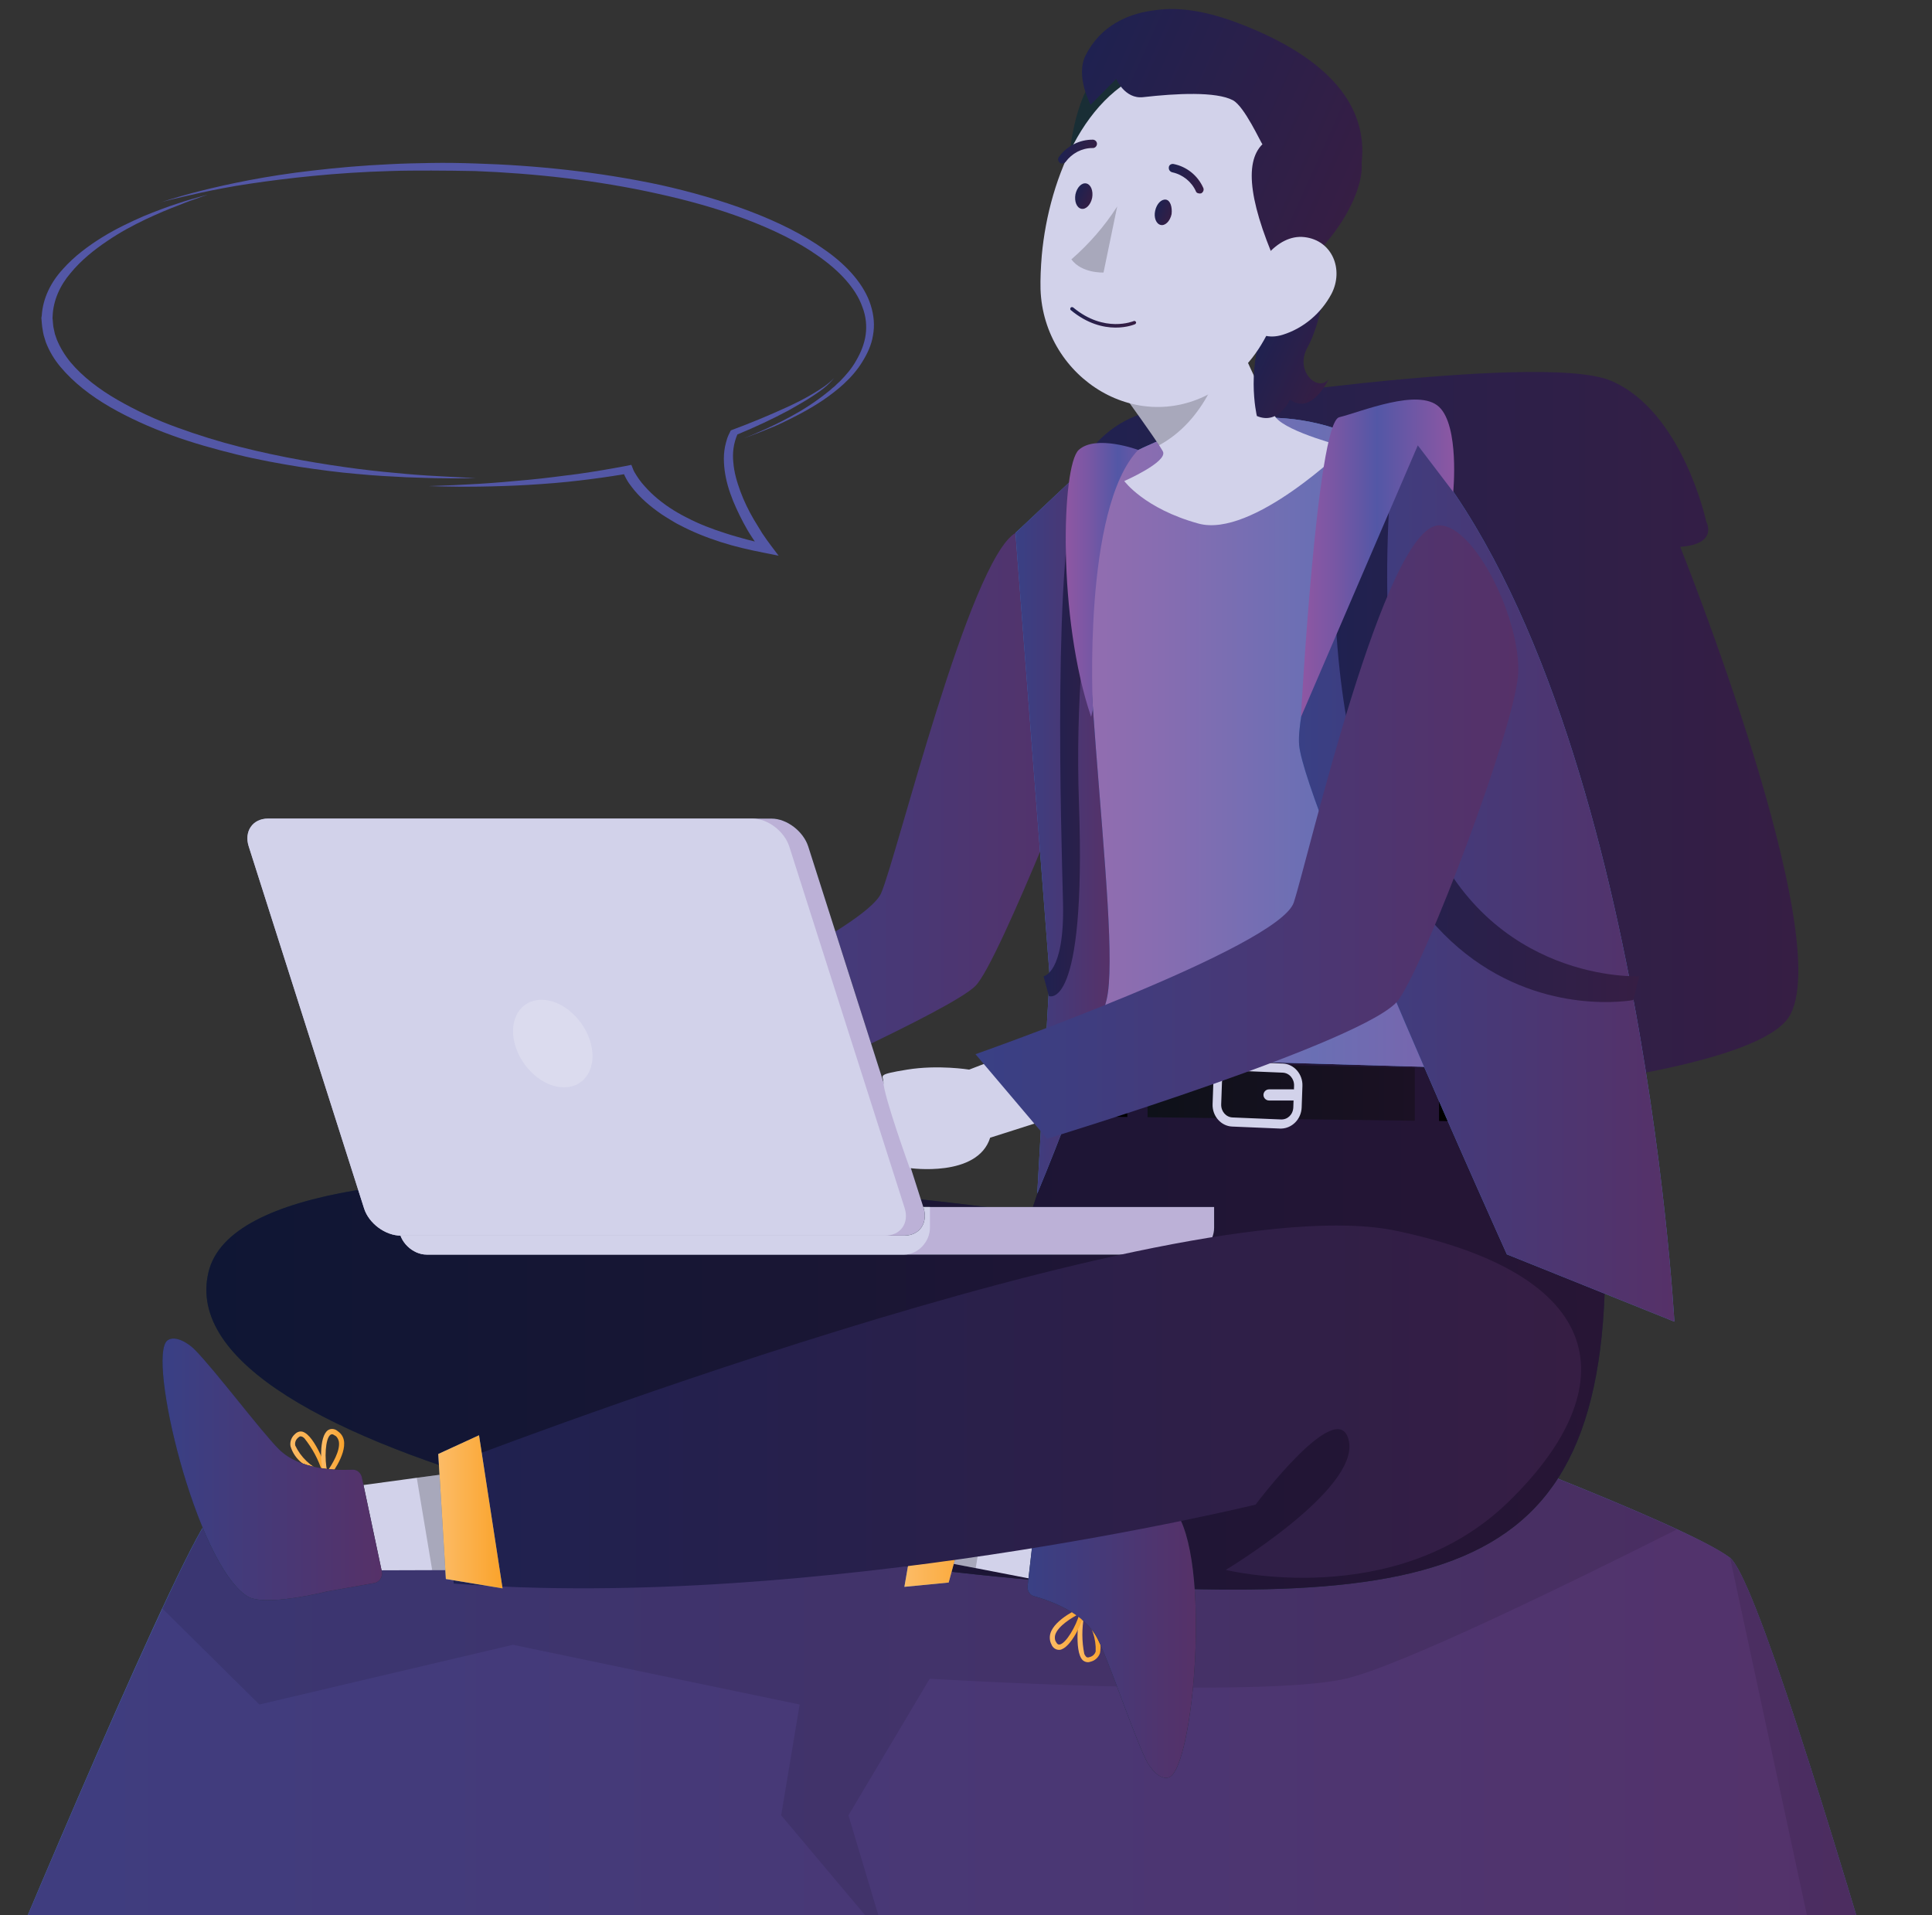 <?xml version="1.0" encoding="utf-8"?>
<!-- Generator: Adobe Illustrator 27.7.0, SVG Export Plug-In . SVG Version: 6.00 Build 0)  -->
<svg version="1.1" id="Layer_2_00000080905703060295101300000008197643058690294937_"
	 xmlns="http://www.w3.org/2000/svg" xmlns:xlink="http://www.w3.org/1999/xlink" x="0px" y="0px" viewBox="0 0 763.5 756.9"
	 style="enable-background:new 0 0 763.5 756.9;" xml:space="preserve">
<rect x="0" y="0" width="763.5" height="756.9" fill="#333333" stroke="none"/>
<style type="text/css">
	.st0{fill:#5357A6;}
	.st1{clip-path:url(#SVGID_00000029729975381228533100000002334304754522048919_);}
	.st2{fill:#4375BA;}
	.st3{fill:url(#SVGID_00000080902579052921163350000014271874341805657782_);}
	.st4{opacity:0.1;enable-background:new    ;}
	.st5{fill:url(#SVGID_00000129890316451218329590000014640984404880952766_);}
	.st6{fill:#F5897D;}
	.st7{fill:url(#SVGID_00000039816112449056181290000017850055246123067538_);}
	.st8{fill:#192E35;}
	.st9{fill:url(#SVGID_00000160899408465499731430000003317838650786277772_);}
	.st10{fill:url(#SVGID_00000057858881706881149320000018110427671599127213_);}
	.st11{fill:url(#SVGID_00000055693810829263374820000011802819687423613848_);}
	.st12{fill:#D2D2EA;}
	.st13{opacity:0.2;enable-background:new    ;}
	.st14{fill:#BCB1D7;}
	.st15{opacity:0.2;fill:#FFFFFF;enable-background:new    ;}
	.st16{fill:url(#SVGID_00000082337976691344939860000015277022754216119456_);}
	.st17{fill:url(#SVGID_00000158031114470232534980000008687265417957490363_);}
	.st18{fill:url(#SVGID_00000115514076778227658600000001225528227891428015_);}
	.st19{fill:url(#SVGID_00000136373009419766021050000001988303948720065437_);}
	.st20{fill:url(#SVGID_00000099621902461795736780000004781097560130147498_);}
	.st21{fill:url(#SVGID_00000127762432932729725030000002191596688516810885_);}
	.st22{fill:url(#SVGID_00000029020340696108781000000001975939896451213958_);}
	.st23{fill:url(#SVGID_00000094604423005958288180000007338689373844795526_);}
	.st24{fill:url(#SVGID_00000063623553829735976650000002403379146124153791_);}
	.st25{fill:url(#SVGID_00000046336966213176993850000010761590485031703963_);}
	.st26{fill:url(#SVGID_00000163786786599465595910000003423128605158474886_);}
	.st27{fill:url(#SVGID_00000173880299448491780900000004104653910750377366_);}
	.st28{fill:url(#SVGID_00000061468564082844911610000005477414655245965450_);}
	.st29{fill:url(#SVGID_00000054977745948775929580000016844021512932969380_);}
	.st30{fill:url(#SVGID_00000068640524279400105880000003863593173695863691_);}
	.st31{fill:url(#SVGID_00000129921281503487119280000003677844260792041869_);}
	.st32{fill:url(#SVGID_00000076582572108581809360000004804195236351260061_);}
	.st33{fill:url(#SVGID_00000096026640975608714420000012047016745778634936_);}
	.st34{fill:url(#SVGID_00000016075774849072108660000013539007085593992885_);}
	.st35{fill:url(#SVGID_00000032646421917651624730000017086941093005232314_);}
	.st36{fill:url(#SVGID_00000005987574874318350220000016749100304100460715_);}
	.st37{fill:url(#SVGID_00000050649115606247438540000002789449098194785435_);}
	.st38{fill:url(#SVGID_00000075148964704076311630000002710943009659265699_);}
</style>
<g>
	<g>
		<g>
			<g id="XMLID_00000181070649674425353480000006246835442687778477_">
				<path id="XMLID_00000180347031819608660690000002003573726923536555_" class="st0" d="M18.1,135.2l-0.8-2.6
					c-0.2-0.9-0.4-1.8-0.5-2.7c-0.2-0.9-0.2-1.7-0.3-2.5l-0.1-1.2c-0.1-0.6,0-0.9,0.1-1.4c0.4-6.9,3.6-13.3,8.3-18.4
					c4.6-5.2,10.2-9.3,15.7-12.7c5.5-3.4,11.1-6,16.1-8.2c5.1-2.1,9.6-3.8,13.4-5c3.8-1.3,6.8-2.1,8.9-2.7c2.1-0.6,3.2-0.9,3.2-0.9
					S81,77.3,79,78c-1,0.4-2.2,0.8-3.7,1.3c-1.4,0.5-3.1,1.2-4.9,1.9c-3.7,1.4-8,3.2-12.9,5.5c-4.8,2.3-10.1,5.1-15.2,8.6
					c-5.2,3.5-10.3,7.6-14.4,12.6c-4.2,4.9-6.9,10.9-7.1,17.1c0,0.4-0.1,0.8,0,1.1l0.1,1.2c0.1,0.8,0.1,1.7,0.3,2.4l0.5,2.3l0.8,2.3
					c1.3,3.1,3.1,6.1,5.4,8.9c4.7,5.6,11.2,10.6,18.5,14.8s15.2,7.9,23.5,10.9c8.2,3,16.6,5.6,24.9,7.7c16.6,4.2,32.8,6.9,46.7,8.7
					c7,0.9,13.4,1.5,19.1,2c5.7,0.5,10.7,0.8,14.9,1c4.1,0.2,7.4,0.4,9.6,0.5c2.2,0.1,3.4,0.1,3.4,0.1s-1.2,0-3.4,0.1
					c-2.2,0-5.5,0.1-9.6,0c-4.2,0-9.2-0.2-15-0.4c-5.8-0.3-12.3-0.6-19.4-1.3c-7.1-0.6-14.7-1.6-22.7-2.8c-8-1.3-16.4-2.8-24.9-4.9
					c-8.5-2.1-17.2-4.5-25.7-7.6s-16.8-6.8-24.4-11.2c-7.6-4.4-14.4-9.7-19.5-15.8C21.3,141.9,19.4,138.6,18.1,135.2z"/>
				<path id="XMLID_00000163050819270069790270000011464697489249723533_" class="st0" d="M170.5,67.4c-5.7,0-11.1,0-16.5,0.2
					c-10.7,0.3-20.8,1-30.1,1.9s-17.8,2-25.2,3.1c-7.5,1.1-13.9,2.4-19.1,3.5c-5.2,1.2-9.4,2.1-12.1,2.8c-2.8,0.7-4.2,1.1-4.2,1.1
					s1.4-0.4,4.2-1.3c2.7-0.8,6.7-2,11.9-3.3c10.4-2.6,25.6-5.9,44.2-8c9.3-1.1,19.5-2,30.3-2.5c5.4-0.3,11-0.4,16.6-0.5
					c5.7-0.1,11.5,0,17.4,0.2c23.6,0.7,48.8,3.3,73.1,8.5c12.1,2.7,24,6.1,35.1,10.3c11.1,4.2,21.5,9.3,30.1,15.5
					c8.7,6.1,15.4,13.7,17.9,21.7c1.3,4.1,1.6,8.1,0.9,11.9c-0.6,3.9-2.3,7.4-4.3,10.6c-4,6.5-10.1,11.4-15.7,15.2
					c-5.7,3.8-11.3,6.6-15.9,8.8c-2.3,1.1-4.4,2-6.3,2.7c-1.9,0.8-3.5,1.4-4.8,1.9c-2.6,1-4,1.5-4,1.5s1.4-0.6,3.9-1.6
					c2.6-1.1,6.2-2.7,10.8-5c4.5-2.3,9.8-5.2,15.2-9.2c1.3-1,2.7-2,4-3.1c0.6-0.6,1.3-1.1,2-1.7c0.6-0.6,1.2-1.2,1.9-1.8
					c2.5-2.5,4.9-5.3,6.6-8.4c1.8-3.1,3.2-6.5,3.7-10.1s0.1-7.4-1.3-11c-2.6-7.4-9.1-14.3-17.4-20.1c-8.3-5.9-18.4-10.7-29.3-14.8
					c-10.9-4.1-22.5-7.3-34.4-9.9c-23.8-5.3-48.6-8-71.9-8.9C181.9,67.5,176.1,67.4,170.5,67.4z"/>
				<path id="XMLID_00000113354236853328540980000006340447799486316428_" class="st0" d="M209,189.6c6.5-0.6,13-1.5,19.4-2.3
					c6.4-0.9,12.8-2,19.2-3.2l1.9-0.4l0.6,1.5c0.3,0.9,0.9,1.9,1.5,2.8c0.6,1,1.3,1.9,2,2.8c1.5,1.8,3.2,3.6,5,5.2
					c3.7,3.3,8.1,6.2,12.9,8.6c4.8,2.5,10,4.5,15.4,6.2c2.7,0.9,5.4,1.6,8.2,2.4l3.2,0.8c-0.4-0.6-0.8-1.2-1.2-1.8
					c-1.2-1.8-2.3-3.7-3.3-5.6c-2-3.8-3.8-7.6-5.2-11.6c-1.4-4-2.3-8-2.5-12.2c-0.1-2.1,0-4.1,0.4-6.2c0.2-1,0.5-2.1,0.8-3.1
					s0.8-2,1.3-3l0.2-0.4l0.5-0.2c7.3-2.7,14.5-5.7,21.5-8.9c3.5-1.6,6.9-3.3,10.1-5.2s6.4-3.9,8.7-6.4c-2.1,2.7-5,4.9-8.1,6.9
					c-3.1,2.1-6.4,3.9-9.7,5.8c-6.5,3.5-13.4,6.7-20.4,9.6c-1.5,3.5-2,7.2-1.6,11c0.3,3.9,1.4,7.7,2.8,11.5s3.2,7.5,5.3,11.1
					c1.1,1.8,2.2,3.6,3.3,5.4c1.2,1.8,2.4,3.5,3.7,5.2l2.8,3.7l-5.5-1.1l-4.4-0.9l-4.4-1c-2.9-0.7-5.8-1.5-8.6-2.4
					c-5.6-1.8-11.1-4-16.2-6.7c-1.3-0.6-2.5-1.4-3.7-2.1c-1.2-0.7-2.4-1.5-3.5-2.2c-2.3-1.6-4.4-3.2-6.4-5c-2-1.8-3.8-3.7-5.3-5.7
					c-0.8-1-1.5-2-2.1-3.1c-0.4-0.7-0.7-1.3-1-2c-5.9,1-11.7,1.8-17.7,2.5c-6.6,0.8-13.2,1.3-19.8,1.7s-13.2,0.6-19.8,0.7
					c-3.3,0-6.6,0.1-9.9,0c-3.3,0-6.6-0.1-9.9-0.2c6.6-0.2,13.2-0.5,19.8-0.9C196,190.8,202.5,190.2,209,189.6z"/>
			</g>
		</g>
	</g>
	<g>
		<g>
			<defs>
				<rect id="SVGID_1_" x="-16.2" y="-22.8" width="779.7" height="779.7"/>
			</defs>
			<clipPath id="SVGID_00000112609374260772175860000004027056138796976059_">
				<use xlink:href="#SVGID_1_"  style="overflow:visible;"/>
			</clipPath>
			<g style="clip-path:url(#SVGID_00000112609374260772175860000004027056138796976059_);">
				<g>
					<path class="st2" d="M804.4,1005.4c0,0-102.2-375.8-120.8-389.8c-18.6-13.9-124.5-53.1-124.5-53.1s-257.8,43-296.5,38.8
						c-38.7-4.3-163.2-28.3-181.1,0S-6.8,799.1-6.8,799.1l-99,41.8l-62.7,164.5H804.4z"/>
					
						<linearGradient id="SVGID_00000015326560842769165510000013712786984540017829_" gradientUnits="userSpaceOnUse" x1="-325.584" y1="-25.95" x2="647.417" y2="-25.95" gradientTransform="matrix(1 0 0 -1 156.983 758)">
						<stop  offset="0" style="stop-color:#394085"/>
						<stop  offset="1" style="stop-color:#563168"/>
					</linearGradient>
					<path style="fill:url(#SVGID_00000015326560842769165510000013712786984540017829_);" d="M-168.6,1005.4h973
						c0,0-101.7-374.1-120.6-389.7c-0.1,0-0.1-0.1-0.1-0.1c-3.8-2.9-11.3-6.8-20.8-11.2c-36.8-17.1-103.7-41.9-103.7-41.9
						s-257.8,43.1-296.5,38.8s-163.2-28.3-181.1,0c-3.8,6-10,18.4-17.4,34.3c-27.3,58.5-71,163.5-71,163.5l-99,41.8L-168.6,1005.4z"
						/>
					<path class="st4" d="M64.1,635.6l38.4,38L202.7,650L316,673.6l-7.3,43.8l41.3,49.1l-14.7-49.1l32.1-54c0,0,130.4,7.9,164.4,0
						c21.4-5,85.9-36.4,130.9-59C625.9,587.3,559,562.5,559,562.5s-257.8,43.1-296.5,38.8s-163.2-28.3-181.1,0
						C77.7,607.3,71.5,619.8,64.1,635.6z"/>
					<path class="st4" d="M-168.6,1005.4h973c0,0-101.7-374.1-120.6-389.7c-0.1,0-0.1-0.1-0.1-0.1l62.7,291.6l-31.3,48.3l-77-58.5
						L579,930l-82-16.6l-8.1-39.7l-116.1-76.4l72.8,67.7l-25.7,77l-111.6,19.3H185l-51-34l17-69.1l25.7-40.1l-130.1-0.3l55.4,34.3
						L81.6,913L19,942.1l-72.8-44.9L-83.5,983L-168.6,1005.4z"/>
				</g>
				<g id="_x3C_Group_x3E__00000129194829467570572800000003473239628904239505_">
					
						<linearGradient id="SVGID_00000114758750432900845290000006884045092448163497_" gradientUnits="userSpaceOnUse" x1="255.772" y1="466.72" x2="553.688" y2="466.72" gradientTransform="matrix(1 0 0 -1 156.983 758)">
						<stop  offset="0" style="stop-color:#1F2150"/>
						<stop  offset="1" style="stop-color:#361E44"/>
					</linearGradient>
					<path style="fill:url(#SVGID_00000114758750432900845290000006884045092448163497_);" d="M460.4,161.5c0,0,148-23.1,176.3-11
						s37.6,55.7,37.6,55.7s5,8.8-10.3,9.9c0,0,62.6,156.1,42.8,186C687,432,487.5,444,460.4,429.3
						C433.3,414.7,368.3,172.5,460.4,161.5z"/>
					<path class="st6" d="M373.2,310.2c0,0-19.6,45.5-24,51.8s-101.9,51.2-101.9,51.2s-11.8-1.9-23.8,0s-28.6,6.9-30.1,8.8
						s18.1,30.3,18.1,30.3s39,2.4,43.8-13c0,0,97.7-36.3,109.1-45.8s43-65.7,43-65.7L373.2,310.2z"/>
					
						<linearGradient id="SVGID_00000049943915185172352150000013343950490407018889_" gradientUnits="userSpaceOnUse" x1="110.216" y1="436.35" x2="275.817" y2="436.35" gradientTransform="matrix(1 0 0 -1 156.983 758)">
						<stop  offset="0" style="stop-color:#394085"/>
						<stop  offset="1" style="stop-color:#563168"/>
					</linearGradient>
					<path style="fill:url(#SVGID_00000049943915185172352150000013343950490407018889_);" d="M401.3,210.6
						c-18.3,10.9-47,128.5-53.1,142.4c-6.2,13.9-81,47.9-81,47.9l33.1,31.8c0,0,75.7-33.5,85.2-43.1c9.6-9.6,47.3-107.1,47.3-107.1
						L401.3,210.6z"/>
					<g>
						<path class="st8" d="M407.4,479.3c0,0-308.7-44.3-325,23.4c-17.2,71.6,230.6,119.9,378.8,125c148.1,5.1,190.8-27.5,167-210.6
							l-199.9-0.5L407.4,479.3z"/>
						
							<linearGradient id="SVGID_00000034068171949446457340000007016398113637581956_" gradientUnits="userSpaceOnUse" x1="-75.434" y1="235.607" x2="477.398" y2="235.607" gradientTransform="matrix(1 0 0 -1 156.983 758)">
							<stop  offset="0" style="stop-color:#0F1634"/>
							<stop  offset="1" style="stop-color:#271535"/>
						</linearGradient>
						<path style="fill:url(#SVGID_00000034068171949446457340000007016398113637581956_);" d="M407.4,479.3
							c0,0-308.7-44.3-325,23.4c-17.2,71.6,230.6,119.9,378.8,125c148.1,5.1,190.8-27.5,167-210.6l-199.9-0.5L407.4,479.3z"/>
					</g>
					<g>
						<g>
							
								<linearGradient id="SVGID_00000076572451117888550710000003220564668198840465_" gradientUnits="userSpaceOnUse" x1="-42.215" y1="182.98" x2="-27.008" y2="182.98" gradientTransform="matrix(1 0 0 -1 156.983 758)">
								<stop  offset="0" style="stop-color:#FCBC67"/>
								<stop  offset="1" style="stop-color:#FAA32B"/>
							</linearGradient>
							<path style="fill:url(#SVGID_00000076572451117888550710000003220564668198840465_);" d="M128.6,584.2
								c0.3,0.2,0.8,0.2,1.1-0.1c0.3-0.2,0.4-0.6,0.3-0.9c-0.5-1.6-5.4-15.9-10.4-17.4c-1.1-0.3-2.2,0.1-3,0.9
								c-1.4,1.2-2.1,3-1.8,4.8c0.8,2.7,2.4,5,4.6,6.7C122.3,580.5,125.3,582.5,128.6,584.2z M127.3,581.5c-4.6-2-8.4-5.6-10.6-10.2
								c-0.3-1.2,0.2-2.5,1.3-3.3c0.3-0.3,0.7-0.5,1.2-0.3c0.4,0.1,0.8,0.4,1.1,0.7C123.4,572.3,125.8,576.7,127.3,581.5z"/>
						</g>
						<g>
							
								<linearGradient id="SVGID_00000065041097152149660100000001987788328002580877_" gradientUnits="userSpaceOnUse" x1="-30.075" y1="183.428" x2="-20.93" y2="183.428" gradientTransform="matrix(1 0 0 -1 156.983 758)">
								<stop  offset="0" style="stop-color:#FCBC67"/>
								<stop  offset="1" style="stop-color:#FAA32B"/>
							</linearGradient>
							<path style="fill:url(#SVGID_00000065041097152149660100000001987788328002580877_);" d="M128.8,584.4c0.3,0.1,0.7,0,0.9-0.3
								c0.5-0.4,7.3-9,6.2-14.9c-0.3-1.5-1.1-2.7-2.4-3.6c-1.1-1-2.7-1.2-3.9-0.4c-3.6,2.5-3.1,14.1-1.4,18.5l0.1,0.4
								C128.5,584.3,128.7,584.4,128.8,584.4z M132.7,567.5c0.6,0.5,1,1.3,1.2,2.1c0.7,3.7-2.7,9.2-4.6,11.9
								c-1.1-4.9-0.8-13,1.3-14.5c0.2-0.1,0.7-0.5,1.7,0.3L132.7,567.5L132.7,567.5z"/>
						</g>
					</g>
					<polygon class="st12" points="235.5,620.5 170.8,620.5 139.7,620.6 136,587.9 164.7,584 234.9,574.7 					"/>
					<path class="st8" d="M143,583.8l7.9,37.3c0.4,2.1-0.9,4.1-3,4.5l-18.6,3.3c0,0-24.7,6.3-31.6,1.9c-20.3-13-39.8-95-31.5-101.1
						c3-2.2,8.3,1.1,10.9,3.8c8.3,8.5,26.1,32.2,33.1,39.2c8.2,8.2,22.8,8.4,29.1,8.1C141,580.7,142.6,582,143,583.8z"/>
					<polygon class="st13" points="235.5,620.5 170.8,620.5 164.7,584 234.9,574.7 					"/>
					<g>
						<g>
							<path class="st8" d="M479.8,477v8.2c0,5.5-4.6,10.6-10.1,10.6H168.6c-5.5,0-10.9-5.1-10.9-10.6V477H479.8z"/>
							<path class="st14" d="M479.8,477v8.2c0,5.5-4.6,10.6-10.1,10.6H168.6c-5.5,0-10.9-5.1-10.9-10.6V477H479.8z"/>
							<path class="st12" d="M367.5,477v8.2c0,5.5-4.7,10.6-10.2,10.6H168.6c-5.5,0-10.9-5.1-10.9-10.6V477H367.5z"/>
						</g>
						<g>
							<path class="st8" d="M357.3,488.3H158.4c-6.1,0-12.6-4.8-14.5-10.7L98.3,334.5c-1.9-5.9,1.5-11,7.6-11h199
								c6.1,0,12.6,5.1,14.5,11L365,477.4C366.8,483.3,363.4,488.3,357.3,488.3z"/>
							<path class="st14" d="M357.3,488.3H158.4c-6.1,0-12.6-4.8-14.5-10.7L98.3,334.5c-1.9-5.9,1.5-11,7.6-11h199
								c6.1,0,12.6,5.1,14.5,11L365,477.4C366.8,483.3,363.4,488.3,357.3,488.3z"/>
							<path class="st12" d="M349.8,488.3H158.4c-6.1,0-12.6-4.8-14.5-10.7L98.3,334.5c-1.9-5.9,1.5-11,7.6-11h191.5
								c6.1,0,12.6,5.1,14.5,11l45.6,142.9C359.4,483.3,355.9,488.3,349.8,488.3z"/>
						</g>
						<path class="st15" d="M233.5,412.4c2.5,9.5-2.3,17.3-10.6,17.3s-17-7.7-19.5-17.3c-2.5-9.5,2.3-17.3,10.6-17.3
							S231,402.9,233.5,412.4z"/>
					</g>
					
						<linearGradient id="SVGID_00000060016293455958498190000014030304041757690261_" gradientUnits="userSpaceOnUse" x1="-92.743" y1="177.329" x2="-5.92" y2="177.329" gradientTransform="matrix(1 0 0 -1 156.983 758)">
						<stop  offset="0" style="stop-color:#394085"/>
						<stop  offset="1" style="stop-color:#563168"/>
					</linearGradient>
					<path style="fill:url(#SVGID_00000060016293455958498190000014030304041757690261_);" d="M143,583.8l7.9,37.3
						c0.4,2.1-0.9,4.1-3,4.5l-18.6,3.3c0,0-24.7,6.3-31.6,1.9c-20.3-13-39.8-95-31.5-101.1c3-2.2,8.3,1.1,10.9,3.8
						c8.3,8.5,26.1,32.2,33.1,39.2c8.2,8.2,22.8,8.4,29.1,8.1C141,580.7,142.6,582,143,583.8z"/>
					<g>
						<polygon points="568.7,443 631.2,443.8 630,423.5 568.7,422.2 						"/>
						<polygon points="445.5,419.5 426.9,419.1 420.2,441.1 445.5,441.4 						"/>
						
							<linearGradient id="SVGID_00000070838069491409651510000013996282996659722140_" gradientUnits="userSpaceOnUse" x1="296.517" y1="326.7" x2="402.116" y2="326.7" gradientTransform="matrix(1 0 0 -1 156.983 758)">
							<stop  offset="0" style="stop-color:#0E1119"/>
							<stop  offset="1" style="stop-color:#1B1124"/>
						</linearGradient>
						<polygon style="fill:url(#SVGID_00000070838069491409651510000013996282996659722140_);" points="453.5,419.7 453.5,441.5 
							559.1,442.9 559.1,422 						"/>
						<g>
							<path class="st12" d="M514.4,437.7l0.3-8.5c0.2-4.7-3.3-8.7-7.7-8.9l-19.1-0.8c-2.1-0.1-4.2,0.7-5.8,2.3
								c-1.6,1.6-2.5,3.7-2.6,6l-0.3,8.5c-0.2,4.7,3.3,8.7,7.7,8.9L506,446l0,0c0.1,0,0.2,0,0.3,0
								C510.6,445.9,514.2,442.3,514.4,437.7z M487.1,441.6c-2.6-0.1-4.6-2.4-4.5-5.2l0.3-8.5c0-1.3,0.6-2.6,1.5-3.5
								s2.1-1.4,3.4-1.3l19.1,0.8c2.6,0.1,4.6,2.4,4.5,5.2l-0.3,8.5c-0.1,2.8-2.2,4.9-4.9,4.8L487.1,441.6z"/>
						</g>
						<g>
							<path class="st12" d="M511.1,434.9h-9.6c-1.2,0-2.2-1-2.2-2.2s1-2.2,2.2-2.2h9.6c1.2,0,2.2,1,2.2,2.2
								S512.3,434.9,511.1,434.9z"/>
						</g>
					</g>
					<g>
						<path class="st2" d="M401.3,210.6c0,0,24.1,152.3,14,206.7l222.7,6.5c0,0-26.3-157.3-61.4-216.6
							C576.6,207.2,518.4,110.1,401.3,210.6z"/>
						
							<linearGradient id="SVGID_00000058581869749499433700000008026839070372173967_" gradientUnits="userSpaceOnUse" x1="244.316" y1="463.583" x2="481.017" y2="463.583" gradientTransform="matrix(1 0 0 -1 156.983 758)">
							<stop  offset="1.704000e-02" style="stop-color:#9C6CAE"/>
							<stop  offset="0.244" style="stop-color:#876DB1"/>
							<stop  offset="0.497" style="stop-color:#6A6FB4"/>
							<stop  offset="1" style="stop-color:#8D57A3"/>
						</linearGradient>
						<path style="fill:url(#SVGID_00000058581869749499433700000008026839070372173967_);" d="M401.3,210.6
							c0,0,24.1,152.3,14,206.7l222.7,6.5c0,0-26.3-157.3-61.4-216.6C576.6,207.2,518.4,110.1,401.3,210.6z"/>
					</g>
					<g>
						<path class="st12" d="M531.9,176.7c0,0-36.9,36.1-58.3,30.2s-29.3-16.8-29.3-16.8s17.1-7.5,15.3-11.6
							c-0.2-0.5-0.8-1.3-1.5-2.5c-6.4-9.7-29-40.6-29-40.6l48.6-27.2c0,0,4,9.4,8.9,20.6c6.6,14.8,14.8,32.9,17.6,36.2
							C508.9,170.9,531.9,176.7,531.9,176.7z"/>
						<path class="st13" d="M486.5,128.8c-3.1,17.1-10.5,37.4-28.5,47.2c-6.4-9.7-29-40.6-29-40.6l48.6-27.2
							C477.6,108.2,481.6,117.6,486.5,128.8z"/>
					</g>
					<g>
						
							<linearGradient id="SVGID_00000051349304957862965150000005922446830779789207_" gradientUnits="userSpaceOnUse" x1="1371.509" y1="613.644" x2="1403.306" y2="613.644" gradientTransform="matrix(0.912 0.411 0.411 -0.912 -1004.587 128.852)">
							<stop  offset="0" style="stop-color:#1F2150"/>
							<stop  offset="1" style="stop-color:#361E44"/>
						</linearGradient>
						<path style="fill:url(#SVGID_00000051349304957862965150000005922446830779789207_);" d="M523.9,111.7c0,0-1.9,16-7.2,25.6
							c-5.3,9.5,4.3,17.9,8.4,12.5c0,0-6.8,14.6-15.3,8.1c0,0-4.5,10.2-13.1,6.5c0,0-5-20.8,4.8-39.2
							C511.3,106.7,523.9,111.7,523.9,111.7z"/>
						<path class="st8" d="M469.5,28.7c11.8,12.5-5.9,44.9-42.8,62.8c-9-19.3-2.5-51.6,6.2-61.6C446.8,13.9,459.2,17.8,469.5,28.7z"
							/>
						<path class="st12" d="M411.7,100.9C411.7,100.9,411.7,100.9,411.7,100.9c-0.4,4.8-0.6,9.3-0.5,13.4
							c1.2,35.4,39.6,59.5,70.7,39c0.1-0.1,0.2-0.1,0.3-0.2c20.7-13.9,24.3-34,33.4-67.5c2-7.1,2.3-14.5,0.9-21.7
							c-4.9-25.7-29.6-42.5-55.3-37.7C429.9,32.1,414.5,70.1,411.7,100.9z"/>
						
							<linearGradient id="SVGID_00000079458980440578853210000002712814625491294339_" gradientUnits="userSpaceOnUse" x1="1313.257" y1="642.267" x2="1320.122" y2="642.267" gradientTransform="matrix(0.912 0.411 0.411 -0.912 -1004.587 128.852)">
							<stop  offset="0" style="stop-color:#1F2150"/>
							<stop  offset="1" style="stop-color:#361E44"/>
						</linearGradient>
						<path style="fill:url(#SVGID_00000079458980440578853210000002712814625491294339_);" d="M463,84.6c-0.6,2.8-2.5,4.7-4.3,4.3
							c-1.8-0.4-2.8-2.9-2.2-5.6c0.6-2.8,2.5-4.7,4.3-4.4C462.5,79.2,463.3,81.8,463,84.6z"/>
						
							<linearGradient id="SVGID_00000046312852751806470280000001798600814838860440_" gradientUnits="userSpaceOnUse" x1="1281.932" y1="635.185" x2="1288.852" y2="635.185" gradientTransform="matrix(0.912 0.411 0.411 -0.912 -1004.587 128.852)">
							<stop  offset="0" style="stop-color:#1F2150"/>
							<stop  offset="1" style="stop-color:#361E44"/>
						</linearGradient>
						<path style="fill:url(#SVGID_00000046312852751806470280000001798600814838860440_);" d="M431.6,78.2
							c-0.6,2.8-2.5,4.7-4.3,4.3c-1.8-0.4-2.8-2.9-2.3-5.7c0.6-2.8,2.5-4.7,4.3-4.3S432.1,75.4,431.6,78.2z"/>
						<path class="st13" d="M441.5,81.6c-5,7.8-11.1,14.8-18.1,20.9c4.1,5.6,12.7,5.2,12.7,5.2L441.5,81.6z"/>
						
							<linearGradient id="SVGID_00000107567401722152372600000001245972987271027844_" gradientUnits="userSpaceOnUse" x1="1311.225" y1="658.241" x2="1327.65" y2="658.241" gradientTransform="matrix(0.912 0.411 0.411 -0.912 -1004.587 128.852)">
							<stop  offset="0" style="stop-color:#1F2150"/>
							<stop  offset="1" style="stop-color:#361E44"/>
						</linearGradient>
						<path style="fill:url(#SVGID_00000107567401722152372600000001245972987271027844_);" d="M473.6,76.4c0.4,0.1,0.7,0.1,1.1,0
							c0.8-0.4,1.2-1.4,0.8-2.2c-2.2-4.9-6.6-8.4-11.8-9.4c-0.9-0.1-1.7,0.4-1.8,1.3v0.1c-0.1,0.9,0.5,1.7,1.4,1.9l0,0
							c4.1,0.9,7.6,3.7,9.3,7.5C472.7,76,473.1,76.3,473.6,76.4z"/>
						
							<linearGradient id="SVGID_00000025444060253298867630000001344752649487201709_" gradientUnits="userSpaceOnUse" x1="1270.072" y1="650.179" x2="1281.877" y2="650.179" gradientTransform="matrix(0.912 0.411 0.411 -0.912 -1004.587 128.852)">
							<stop  offset="0" style="stop-color:#1F2150"/>
							<stop  offset="1" style="stop-color:#361E44"/>
						</linearGradient>
						<path style="fill:url(#SVGID_00000025444060253298867630000001344752649487201709_);" d="M419.4,64.6c0.6,0.1,1.3-0.1,1.7-0.6
							c2.5-3.4,6.4-5.5,10.6-5.5c0.9,0.1,1.7-0.6,1.8-1.5c0.1-0.9-0.6-1.7-1.5-1.8c-5.3-0.1-10.4,2.5-13.5,6.8
							c-0.6,0.7-0.4,1.7,0.3,2.3l0,0C419,64.5,419.2,64.6,419.4,64.6z"/>
						
							<linearGradient id="SVGID_00000013191964945523786230000012597336901106744237_" gradientUnits="userSpaceOnUse" x1="2286.799" y1="999.783" x2="2308.318" y2="999.783" gradientTransform="matrix(0.649 0.761 0.76 -0.649 -1815.269 -974.698)">
							<stop  offset="0" style="stop-color:#1F2150"/>
							<stop  offset="1" style="stop-color:#361E44"/>
						</linearGradient>
						<path style="fill:url(#SVGID_00000013191964945523786230000012597336901106744237_);" d="M423.1,122.5c-0.2-0.2-0.2-0.6,0-0.9
							s0.7-0.3,1-0.1c12.4,10.3,23.8,5.4,23.9,5.4c0.3-0.2,0.7,0,0.9,0.3c0.2,0.3,0,0.7-0.3,0.9
							C448.4,128.2,436.3,133.5,423.1,122.5C423.2,122.6,423.2,122.6,423.1,122.5z"/>
						
							<linearGradient id="SVGID_00000110445447512330863250000010135270090569058444_" gradientUnits="userSpaceOnUse" x1="1263.256" y1="680.423" x2="1383.245" y2="680.423" gradientTransform="matrix(0.912 0.411 0.411 -0.912 -1004.587 128.852)">
							<stop  offset="0" style="stop-color:#1F2150"/>
							<stop  offset="1" style="stop-color:#361E44"/>
						</linearGradient>
						<path style="fill:url(#SVGID_00000110445447512330863250000010135270090569058444_);" d="M431,41.4c0,0-6.1-11.3-2-19.5
							C435,10,446,5.2,456.8,4c8.2-1.2,18.8-0.1,32.7,5.2c36.5,13.9,51.1,33.3,48.6,55.1c0.7,8.4-5,20.9-13.6,31.1
							c0,0.1-0.1,0.1-0.1,0.2l0,0c-5.1,6-11.2,11.2-17.6,14.2c-13.2-28.6-15.3-45.5-7.9-52.8c-0.6-0.5-7.1-15-11.7-17.4
							c-6.7-3.5-22.4-2.7-35.5-1.2c-7.2,0.8-10.6-7.2-10.6-7.2L431,41.4z"/>
						<path class="st12" d="M526.2,116.1c-4.1,7.7-11,13.6-19.3,16.2c-11.1,3.4-16.8-6.5-14-17.1c2.6-9.5,11.4-22.8,22.6-21.5
							C526.6,95,531.1,106.6,526.2,116.1z"/>
					</g>
					<g>
						<g>
							
								<linearGradient id="SVGID_00000036225613835839828680000008283258239372553610_" gradientUnits="userSpaceOnUse" x1="268.886" y1="111.96" x2="278.008" y2="111.96" gradientTransform="matrix(1 0 0 -1 156.983 758)">
								<stop  offset="0" style="stop-color:#FCBC67"/>
								<stop  offset="1" style="stop-color:#FAA32B"/>
							</linearGradient>
							<path style="fill:url(#SVGID_00000036225613835839828680000008283258239372553610_);" d="M428.5,635.7
								c-0.2-0.3-0.6-0.5-1-0.5s-0.6,0.3-0.7,0.7c-0.3,1.7-2.6,16.6,1.1,20.2c0.8,0.7,2,1,3,0.6c1.8-0.4,3.2-1.7,3.8-3.4
								c0.5-2.7,0.2-5.6-1-8.1C432.3,641.9,430.6,638.7,428.5,635.7z M428.4,638.7c3.1,3.9,4.8,8.9,4.6,13.9
								c-0.3,1.2-1.4,2.1-2.6,2.3c-0.4,0.2-0.9,0.1-1.2-0.2c-0.3-0.3-0.5-0.7-0.7-1.1C427.5,648.6,427.5,643.6,428.4,638.7z"/>
						</g>
						<polygon class="st12" points="330,562.8 391.4,583.2 420.9,593 414,625.2 385.6,619.7 316,606.4 						"/>
						<path class="st8" d="M406.1,626.8l4.3-37.9c0.2-2.1,2.2-3.6,4.3-3.3l18.7,2.7c0,0,25.4,1.8,30.6,8.2
							c15.1,18.7,7.7,102.8-2.1,105.9c-3.6,1.2-7.5-3.7-9.1-7.1c-5.2-10.7-14.5-38.8-19-47.6c-5.2-10.4-18.9-15.2-25.1-16.9
							C407,630.4,405.9,628.7,406.1,626.8z"/>
						<g>
							
								<linearGradient id="SVGID_00000162332358162019323440000012389293362603465879_" gradientUnits="userSpaceOnUse" x1="257.826" y1="114.426" x2="271.729" y2="114.426" gradientTransform="matrix(1 0 0 -1 156.983 758)">
								<stop  offset="0" style="stop-color:#FCBC67"/>
								<stop  offset="1" style="stop-color:#FAA32B"/>
							</linearGradient>
							<path style="fill:url(#SVGID_00000162332358162019323440000012389293362603465879_);" d="M428.4,635.4
								c-0.2-0.3-0.6-0.3-0.9-0.2c-0.6,0.1-10.7,4.6-12.4,10.3c-0.4,1.4-0.3,3,0.4,4.3c0.5,1.4,1.8,2.3,3.3,2.2
								c4.3-0.6,9.3-11,9.8-15.7l0.1-0.4C428.6,635.6,428.5,635.5,428.4,635.4z M417.1,648.5c-0.3-0.8-0.3-1.6-0.1-2.4
								c1.1-3.6,6.7-6.9,9.6-8.4c-1.3,4.9-5.4,11.9-7.9,12.2c-0.3,0-0.8,0.1-1.4-1.1L417.1,648.5L417.1,648.5z"/>
						</g>
						<polygon class="st13" points="330,562.8 391.4,583.2 385.6,619.7 316,606.4 						"/>
						<g>
							<polygon class="st2" points="374.9,625.4 357.4,627.1 367.9,566.5 388,577.1 							"/>
							<g>
								
									<linearGradient id="SVGID_00000003090314172571555900000013880333103529415866_" gradientUnits="userSpaceOnUse" x1="200.417" y1="161.2" x2="231.017" y2="161.2" gradientTransform="matrix(1 0 0 -1 156.983 758)">
									<stop  offset="0" style="stop-color:#FCBC67"/>
									<stop  offset="1" style="stop-color:#FAA32B"/>
								</linearGradient>
								<polygon style="fill:url(#SVGID_00000003090314172571555900000013880333103529415866_);" points="374.9,625.4 357.4,627.1 
									367.9,566.5 388,577.1 								"/>
							</g>
						</g>
						
							<linearGradient id="SVGID_00000109744394507493331240000014832145884474808725_" gradientUnits="userSpaceOnUse" x1="249.093" y1="113.927" x2="315.628" y2="113.927" gradientTransform="matrix(1 0 0 -1 156.983 758)">
							<stop  offset="0" style="stop-color:#394085"/>
							<stop  offset="1" style="stop-color:#563168"/>
						</linearGradient>
						<path style="fill:url(#SVGID_00000109744394507493331240000014832145884474808725_);" d="M406.1,626.8l4.3-37.9
							c0.2-2.1,2.2-3.6,4.3-3.3l18.7,2.7c0,0,25.4,1.8,30.6,8.2c15.1,18.7,7.7,102.8-2.1,105.9c-3.6,1.2-7.5-3.7-9.1-7.1
							c-5.2-10.7-14.5-38.8-19-47.6c-5.2-10.4-18.9-15.2-25.1-16.9C407,630.4,405.9,628.7,406.1,626.8z"/>
					</g>
					
						<linearGradient id="SVGID_00000142176545010408070860000015667083589485987247_" gradientUnits="userSpaceOnUse" x1="19.717" y1="202.005" x2="467.849" y2="202.005" gradientTransform="matrix(1 0 0 -1 156.983 758)">
						<stop  offset="0" style="stop-color:#1F2150"/>
						<stop  offset="1" style="stop-color:#361E44"/>
					</linearGradient>
					<path style="fill:url(#SVGID_00000142176545010408070860000015667083589485987247_);" d="M176.7,579.3
						c0,0,287.2-111.5,375.1-92.9c88,18.6,88.4,64.7,43.8,107.6s-111.2,26.4-111.2,26.4s52.3-31.4,48.7-50.7
						c-3.7-19.4-36.9,24.9-36.9,24.9S322.6,637,179.3,625.8L176.7,579.3z"/>
					<g>
						<polygon class="st2" points="173.2,574.6 189.3,567.2 198.6,627.7 176.2,624 						"/>
						<g>
							
								<linearGradient id="SVGID_00000144317686637970769970000004576733718466656695_" gradientUnits="userSpaceOnUse" x1="16.19" y1="160.55" x2="41.59" y2="160.55" gradientTransform="matrix(1 0 0 -1 156.983 758)">
								<stop  offset="0" style="stop-color:#FCBC67"/>
								<stop  offset="1" style="stop-color:#FAA32B"/>
							</linearGradient>
							<polygon style="fill:url(#SVGID_00000144317686637970769970000004576733718466656695_);" points="173.2,574.6 189.3,567.2 
								198.6,627.7 176.2,624 							"/>
						</g>
					</g>
					<g>
						<path class="st2" d="M550.2,165c0,0-38.8,105.6-36.8,129.4c2,23.8,82.1,201.3,82.1,201.3l66.2,26.6
							C661.6,522.4,647.9,261.2,550.2,165z"/>
						
							<linearGradient id="SVGID_00000101071322416641389330000005703008828995166907_" gradientUnits="userSpaceOnUse" x1="356.342" y1="414.35" x2="504.716" y2="414.35" gradientTransform="matrix(1 0 0 -1 156.983 758)">
							<stop  offset="0" style="stop-color:#394085"/>
							<stop  offset="1" style="stop-color:#563168"/>
						</linearGradient>
						<path style="fill:url(#SVGID_00000101071322416641389330000005703008828995166907_);" d="M550.2,165
							c0,0-38.8,105.6-36.8,129.4c2,23.8,82.1,201.3,82.1,201.3l66.2,26.6C661.6,522.4,647.9,261.2,550.2,165z"/>
						<path class="st2" d="M409.9,471.7c0,0,20.7-49.3,27.4-76.6c6.6-27.3-16.6-167.5-4.1-214.5l-31.9,30l13.5,175.1L409.9,471.7z"
							/>
						
							<linearGradient id="SVGID_00000179648166424557768140000006045332160775435196_" gradientUnits="userSpaceOnUse" x1="244.316" y1="431.85" x2="281.524" y2="431.85" gradientTransform="matrix(1 0 0 -1 156.983 758)">
							<stop  offset="0" style="stop-color:#394085"/>
							<stop  offset="1" style="stop-color:#563168"/>
						</linearGradient>
						<path style="fill:url(#SVGID_00000179648166424557768140000006045332160775435196_);" d="M409.9,471.7
							c0,0,20.7-49.3,27.4-76.6c6.6-27.3-16.6-167.5-4.1-214.5l-31.9,30l13.5,175.1L409.9,471.7z"/>
						
							<linearGradient id="SVGID_00000120517579516153213720000009804374700057443768_" gradientUnits="userSpaceOnUse" x1="370.197" y1="475.999" x2="490.817" y2="475.999" gradientTransform="matrix(1 0 0 -1 156.983 758)">
							<stop  offset="0" style="stop-color:#1F2150"/>
							<stop  offset="1" style="stop-color:#361E44"/>
						</linearGradient>
						<path style="fill:url(#SVGID_00000120517579516153213720000009804374700057443768_);" d="M645.5,395.2
							c0,0-137.7,26.5-116-225.2l22.4-2c0,0-13.7,95.6,11.5,158.2c25.1,62.6,84.4,59.6,84.4,59.6L645.5,395.2z"/>
						
							<linearGradient id="SVGID_00000046328401060102736870000010367875784177327236_" gradientUnits="userSpaceOnUse" x1="357.116" y1="537.349" x2="417.681" y2="537.349" gradientTransform="matrix(1 0 0 -1 156.983 758)">
							<stop  offset="1.704000e-02" style="stop-color:#8D57A3"/>
							<stop  offset="0.215" style="stop-color:#7957A4"/>
							<stop  offset="0.497" style="stop-color:#5357A6"/>
							<stop  offset="1" style="stop-color:#8D57A3"/>
						</linearGradient>
						<path style="fill:url(#SVGID_00000046328401060102736870000010367875784177327236_);" d="M514.1,283.4L560.3,176l14,18.4
							c0,0,2.5-26-5.6-33.6c-8.1-7.6-30.6,1.9-39.5,4.1C520.4,167.3,514.1,283.4,514.1,283.4z"/>
						
							<linearGradient id="SVGID_00000096754677511484880840000013491258206775289507_" gradientUnits="userSpaceOnUse" x1="255.242" y1="469.979" x2="284.272" y2="469.979" gradientTransform="matrix(1 0 0 -1 156.983 758)">
							<stop  offset="0" style="stop-color:#1F2150"/>
							<stop  offset="1" style="stop-color:#361E44"/>
						</linearGradient>
						<path style="fill:url(#SVGID_00000096754677511484880840000013491258206775289507_);" d="M441.3,182.3
							c0,0-17.8,52.8-14.9,135.5s-11.9,75.8-11.9,75.8l-2.1-7.8c0,0,8.3-1,7.7-28.8c-0.7-27.9-4.3-140.3,6.4-169.9L441.3,182.3z"/>
						
							<linearGradient id="SVGID_00000158719207654751936990000017722597020416399032_" gradientUnits="userSpaceOnUse" x1="264.178" y1="528.828" x2="305.82" y2="528.828" gradientTransform="matrix(1 0 0 -1 156.983 758)">
							<stop  offset="1.704000e-02" style="stop-color:#8D57A3"/>
							<stop  offset="0.215" style="stop-color:#7957A4"/>
							<stop  offset="0.497" style="stop-color:#5357A6"/>
							<stop  offset="1" style="stop-color:#8D57A3"/>
						</linearGradient>
						<path style="fill:url(#SVGID_00000158719207654751936990000017722597020416399032_);" d="M431.9,280.3
							c0,0-4.2-79.3,17.9-102.5c0,0-16.7-6.2-23.5,0s-8.4,66.6,4.9,105.5"/>
					</g>
					<path class="st12" d="M543.8,312.6c0,0-20.2,46.8-24.7,53.3c-4.6,6.5-136.1,56.8-136.1,56.8s-12.2-2-24.5,0
						c-12.4,2-9.4,2.3-9.4,4.8c0,5.3,10.4,34.1,10.4,34.1s26.8,3.9,31.8-12c0,0,131.8-41.4,143.5-51.2c11.7-9.8,44.2-67.6,44.2-67.6
						L543.8,312.6z"/>
					
						<linearGradient id="SVGID_00000032623417354638030090000016998913613027563454_" gradientUnits="userSpaceOnUse" x1="228.517" y1="429.2" x2="443.014" y2="429.2" gradientTransform="matrix(1 0 0 -1 156.983 758)">
						<stop  offset="0" style="stop-color:#394085"/>
						<stop  offset="1" style="stop-color:#563168"/>
					</linearGradient>
					<path style="fill:url(#SVGID_00000032623417354638030090000016998913613027563454_);" d="M568.7,207.6
						c-21.5,0.1-51.6,131.2-57.4,149c-5.8,17.8-125.8,60-125.8,60l28.3,33.4c0,0,127.6-38.9,138.9-54.9s45.6-107.1,47.2-128.2
						C601.5,245.9,583,207.5,568.7,207.6z"/>
				</g>
			</g>
		</g>
	</g>
</g>
</svg>
